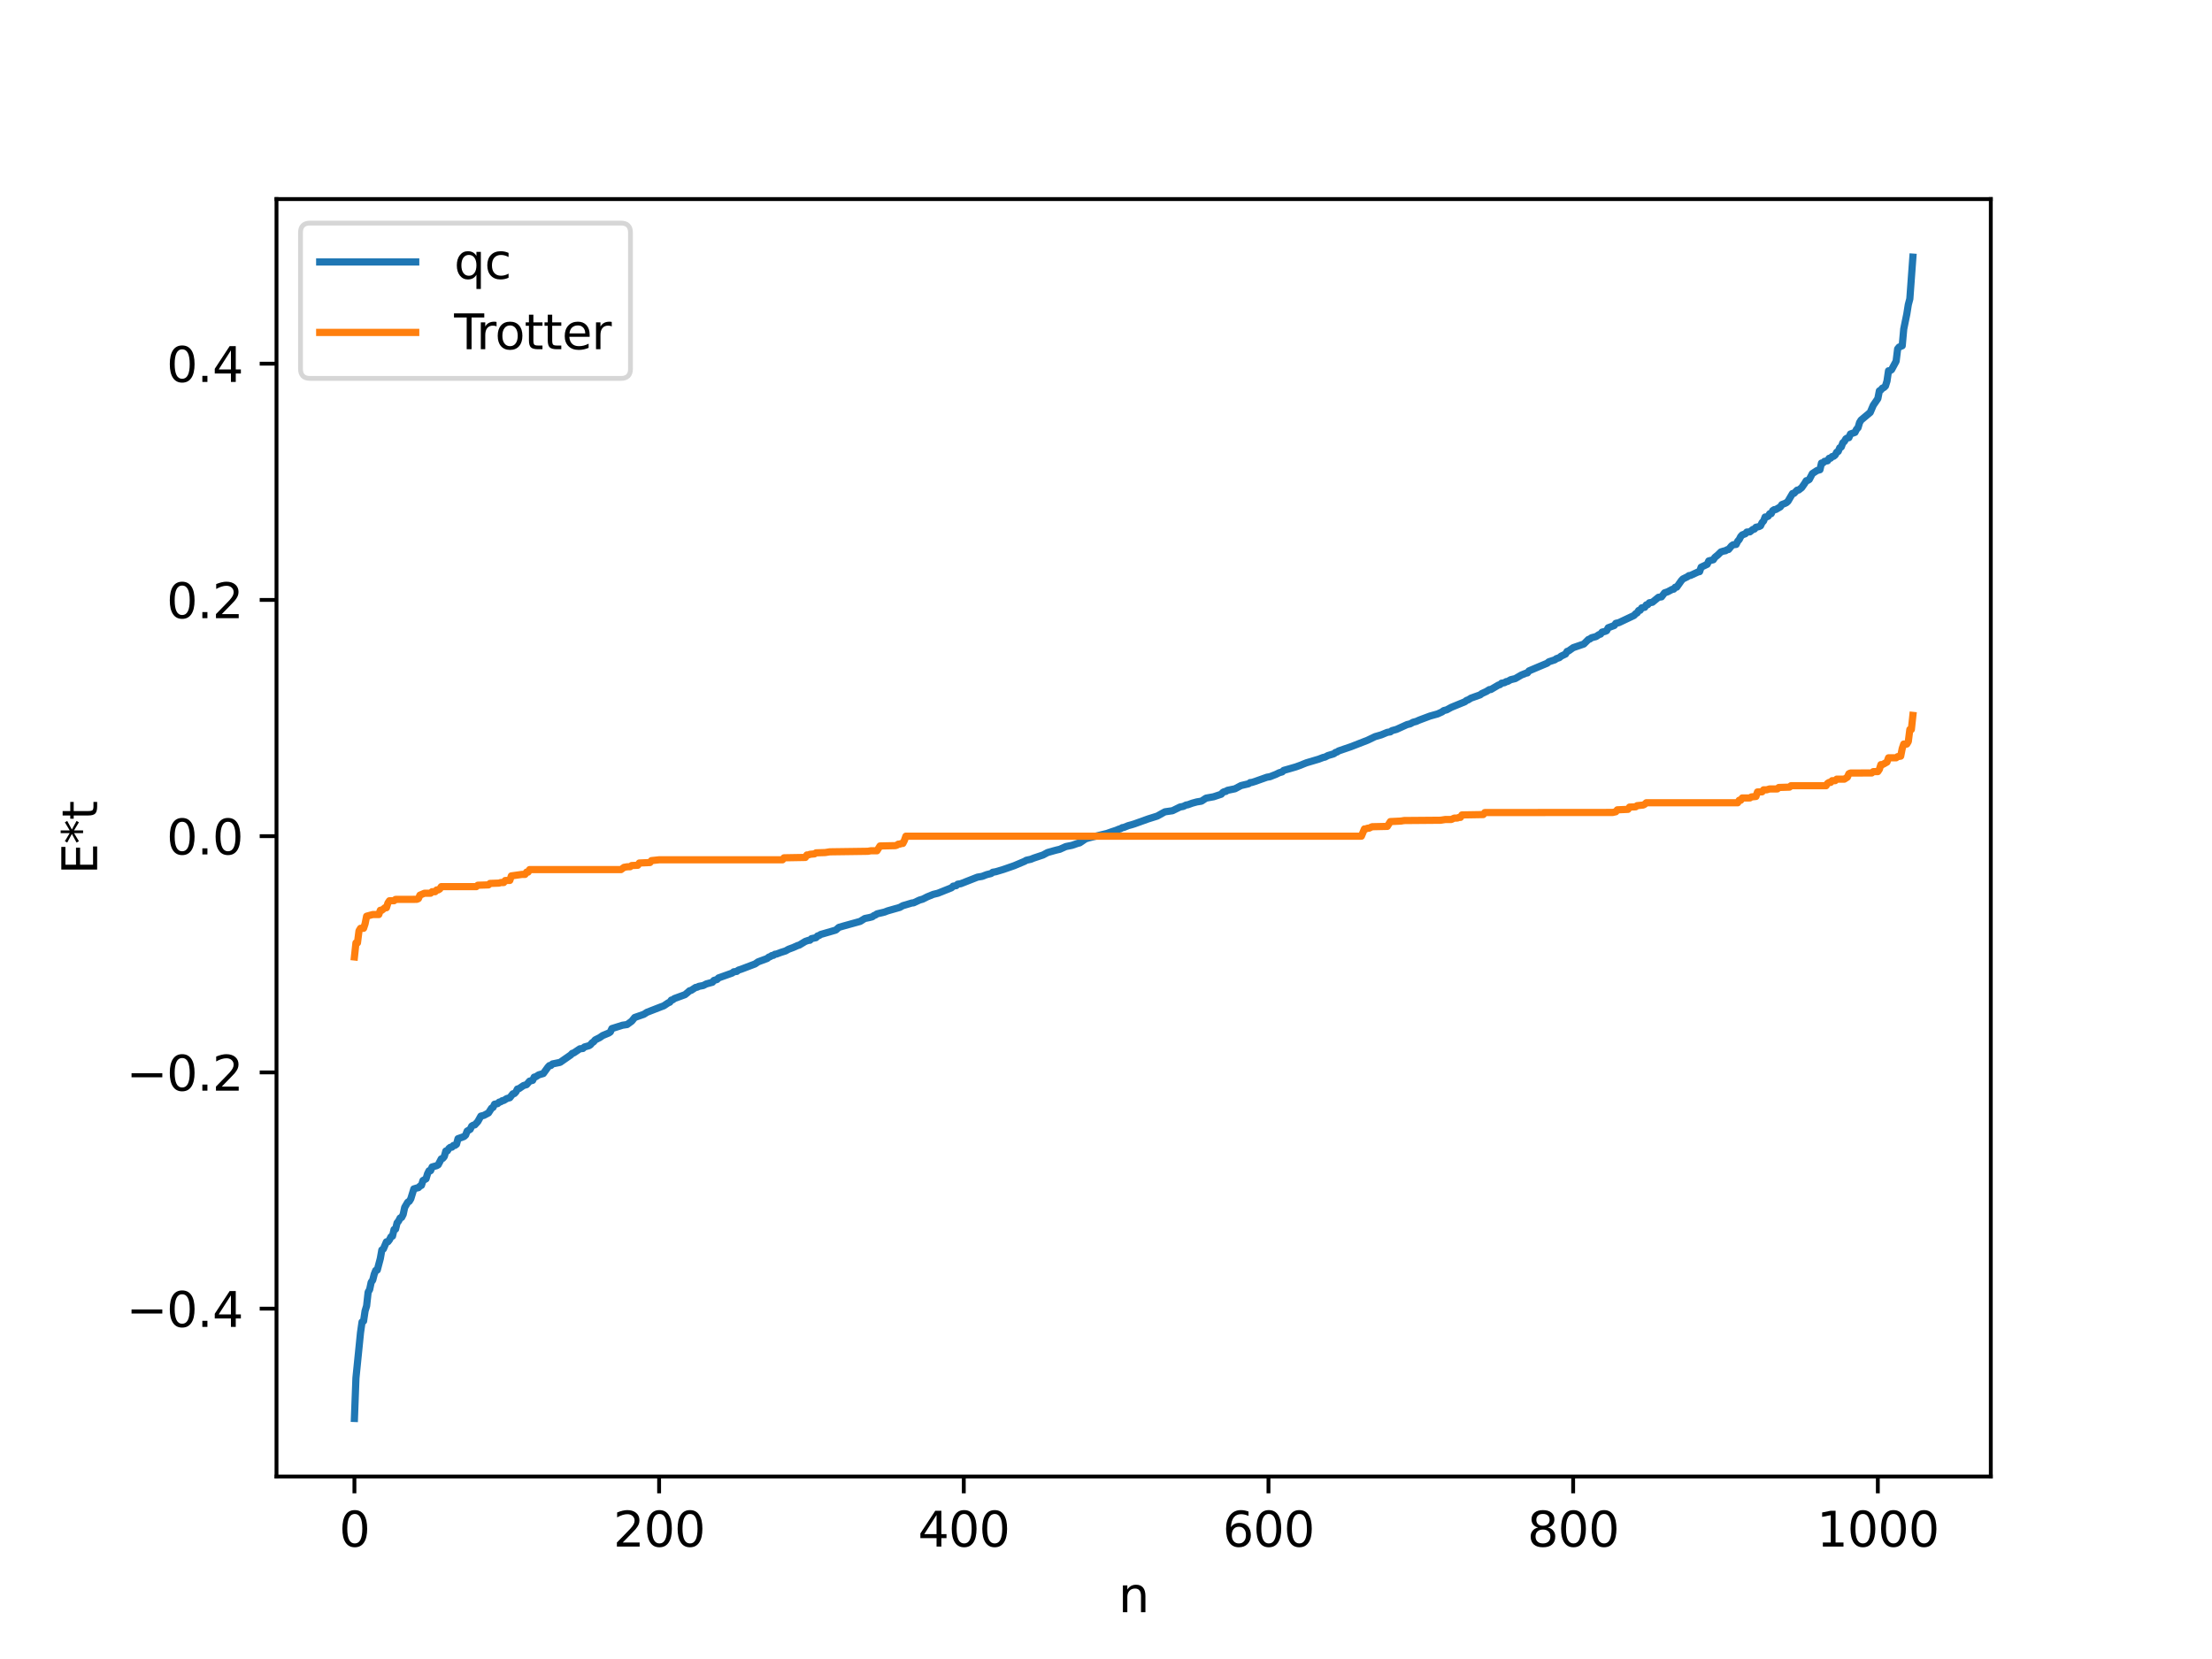<?xml version="1.0" encoding="utf-8" standalone="no"?>
<!DOCTYPE svg PUBLIC "-//W3C//DTD SVG 1.1//EN"
  "http://www.w3.org/Graphics/SVG/1.1/DTD/svg11.dtd">
<svg xmlns:xlink="http://www.w3.org/1999/xlink" width="460.8pt" height="345.6pt" viewBox="0 0 460.8 345.6" xmlns="http://www.w3.org/2000/svg" version="1.1">
 <defs>
  <style type="text/css">*{stroke-linejoin: round; stroke-linecap: butt}</style>
 </defs>
 <g id="figure_1">
  <g id="patch_1">
   <path d="M 0 345.6 
L 460.8 345.6 
L 460.8 0 
L 0 0 
z
" style="fill: #ffffff"/>
  </g>
  <g id="axes_1">
   <g id="patch_2">
    <path d="M 57.6 307.584 
L 414.72 307.584 
L 414.72 41.472 
L 57.6 41.472 
z
" style="fill: #ffffff"/>
   </g>
   <g id="matplotlib.axis_1">
    <g id="xtick_1">
     <g id="line2d_1">
      <defs>
       <path id="m5540f85c42" d="M 0 0 
L 0 3.5 
" style="stroke: #000000; stroke-width: 0.8"/>
      </defs>
      <g>
       <use xlink:href="#m5540f85c42" x="73.833" y="307.584" style="stroke: #000000; stroke-width: 0.8"/>
      </g>
     </g>
     <g id="text_1">
      <!-- 0 -->
      <g transform="translate(70.651 322.182) scale(0.1 -0.1)">
       <defs>
        <path id="DejaVuSans-30" d="M 2034 4250 
Q 1547 4250 1301 3770 
Q 1056 3291 1056 2328 
Q 1056 1369 1301 889 
Q 1547 409 2034 409 
Q 2525 409 2770 889 
Q 3016 1369 3016 2328 
Q 3016 3291 2770 3770 
Q 2525 4250 2034 4250 
z
M 2034 4750 
Q 2819 4750 3233 4129 
Q 3647 3509 3647 2328 
Q 3647 1150 3233 529 
Q 2819 -91 2034 -91 
Q 1250 -91 836 529 
Q 422 1150 422 2328 
Q 422 3509 836 4129 
Q 1250 4750 2034 4750 
z
" transform="scale(0.016)"/>
       </defs>
       <use xlink:href="#DejaVuSans-30"/>
      </g>
     </g>
    </g>
    <g id="xtick_2">
     <g id="line2d_2">
      <g>
       <use xlink:href="#m5540f85c42" x="137.304" y="307.584" style="stroke: #000000; stroke-width: 0.8"/>
      </g>
     </g>
     <g id="text_2">
      <!-- 200 -->
      <g transform="translate(127.76 322.182) scale(0.1 -0.1)">
       <defs>
        <path id="DejaVuSans-32" d="M 1228 531 
L 3431 531 
L 3431 0 
L 469 0 
L 469 531 
Q 828 903 1448 1529 
Q 2069 2156 2228 2338 
Q 2531 2678 2651 2914 
Q 2772 3150 2772 3378 
Q 2772 3750 2511 3984 
Q 2250 4219 1831 4219 
Q 1534 4219 1204 4116 
Q 875 4013 500 3803 
L 500 4441 
Q 881 4594 1212 4672 
Q 1544 4750 1819 4750 
Q 2544 4750 2975 4387 
Q 3406 4025 3406 3419 
Q 3406 3131 3298 2873 
Q 3191 2616 2906 2266 
Q 2828 2175 2409 1742 
Q 1991 1309 1228 531 
z
" transform="scale(0.016)"/>
       </defs>
       <use xlink:href="#DejaVuSans-32"/>
       <use xlink:href="#DejaVuSans-30" x="63.623"/>
       <use xlink:href="#DejaVuSans-30" x="127.246"/>
      </g>
     </g>
    </g>
    <g id="xtick_3">
     <g id="line2d_3">
      <g>
       <use xlink:href="#m5540f85c42" x="200.775" y="307.584" style="stroke: #000000; stroke-width: 0.8"/>
      </g>
     </g>
     <g id="text_3">
      <!-- 400 -->
      <g transform="translate(191.231 322.182) scale(0.1 -0.1)">
       <defs>
        <path id="DejaVuSans-34" d="M 2419 4116 
L 825 1625 
L 2419 1625 
L 2419 4116 
z
M 2253 4666 
L 3047 4666 
L 3047 1625 
L 3713 1625 
L 3713 1100 
L 3047 1100 
L 3047 0 
L 2419 0 
L 2419 1100 
L 313 1100 
L 313 1709 
L 2253 4666 
z
" transform="scale(0.016)"/>
       </defs>
       <use xlink:href="#DejaVuSans-34"/>
       <use xlink:href="#DejaVuSans-30" x="63.623"/>
       <use xlink:href="#DejaVuSans-30" x="127.246"/>
      </g>
     </g>
    </g>
    <g id="xtick_4">
     <g id="line2d_4">
      <g>
       <use xlink:href="#m5540f85c42" x="264.246" y="307.584" style="stroke: #000000; stroke-width: 0.8"/>
      </g>
     </g>
     <g id="text_4">
      <!-- 600 -->
      <g transform="translate(254.702 322.182) scale(0.1 -0.1)">
       <defs>
        <path id="DejaVuSans-36" d="M 2113 2584 
Q 1688 2584 1439 2293 
Q 1191 2003 1191 1497 
Q 1191 994 1439 701 
Q 1688 409 2113 409 
Q 2538 409 2786 701 
Q 3034 994 3034 1497 
Q 3034 2003 2786 2293 
Q 2538 2584 2113 2584 
z
M 3366 4563 
L 3366 3988 
Q 3128 4100 2886 4159 
Q 2644 4219 2406 4219 
Q 1781 4219 1451 3797 
Q 1122 3375 1075 2522 
Q 1259 2794 1537 2939 
Q 1816 3084 2150 3084 
Q 2853 3084 3261 2657 
Q 3669 2231 3669 1497 
Q 3669 778 3244 343 
Q 2819 -91 2113 -91 
Q 1303 -91 875 529 
Q 447 1150 447 2328 
Q 447 3434 972 4092 
Q 1497 4750 2381 4750 
Q 2619 4750 2861 4703 
Q 3103 4656 3366 4563 
z
" transform="scale(0.016)"/>
       </defs>
       <use xlink:href="#DejaVuSans-36"/>
       <use xlink:href="#DejaVuSans-30" x="63.623"/>
       <use xlink:href="#DejaVuSans-30" x="127.246"/>
      </g>
     </g>
    </g>
    <g id="xtick_5">
     <g id="line2d_5">
      <g>
       <use xlink:href="#m5540f85c42" x="327.717" y="307.584" style="stroke: #000000; stroke-width: 0.8"/>
      </g>
     </g>
     <g id="text_5">
      <!-- 800 -->
      <g transform="translate(318.173 322.182) scale(0.1 -0.1)">
       <defs>
        <path id="DejaVuSans-38" d="M 2034 2216 
Q 1584 2216 1326 1975 
Q 1069 1734 1069 1313 
Q 1069 891 1326 650 
Q 1584 409 2034 409 
Q 2484 409 2743 651 
Q 3003 894 3003 1313 
Q 3003 1734 2745 1975 
Q 2488 2216 2034 2216 
z
M 1403 2484 
Q 997 2584 770 2862 
Q 544 3141 544 3541 
Q 544 4100 942 4425 
Q 1341 4750 2034 4750 
Q 2731 4750 3128 4425 
Q 3525 4100 3525 3541 
Q 3525 3141 3298 2862 
Q 3072 2584 2669 2484 
Q 3125 2378 3379 2068 
Q 3634 1759 3634 1313 
Q 3634 634 3220 271 
Q 2806 -91 2034 -91 
Q 1263 -91 848 271 
Q 434 634 434 1313 
Q 434 1759 690 2068 
Q 947 2378 1403 2484 
z
M 1172 3481 
Q 1172 3119 1398 2916 
Q 1625 2713 2034 2713 
Q 2441 2713 2670 2916 
Q 2900 3119 2900 3481 
Q 2900 3844 2670 4047 
Q 2441 4250 2034 4250 
Q 1625 4250 1398 4047 
Q 1172 3844 1172 3481 
z
" transform="scale(0.016)"/>
       </defs>
       <use xlink:href="#DejaVuSans-38"/>
       <use xlink:href="#DejaVuSans-30" x="63.623"/>
       <use xlink:href="#DejaVuSans-30" x="127.246"/>
      </g>
     </g>
    </g>
    <g id="xtick_6">
     <g id="line2d_6">
      <g>
       <use xlink:href="#m5540f85c42" x="391.188" y="307.584" style="stroke: #000000; stroke-width: 0.8"/>
      </g>
     </g>
     <g id="text_6">
      <!-- 1000 -->
      <g transform="translate(378.463 322.182) scale(0.1 -0.1)">
       <defs>
        <path id="DejaVuSans-31" d="M 794 531 
L 1825 531 
L 1825 4091 
L 703 3866 
L 703 4441 
L 1819 4666 
L 2450 4666 
L 2450 531 
L 3481 531 
L 3481 0 
L 794 0 
L 794 531 
z
" transform="scale(0.016)"/>
       </defs>
       <use xlink:href="#DejaVuSans-31"/>
       <use xlink:href="#DejaVuSans-30" x="63.623"/>
       <use xlink:href="#DejaVuSans-30" x="127.246"/>
       <use xlink:href="#DejaVuSans-30" x="190.869"/>
      </g>
     </g>
    </g>
    <g id="text_7">
     <!-- n -->
     <g transform="translate(232.991 335.861) scale(0.1 -0.1)">
      <defs>
       <path id="DejaVuSans-6e" d="M 3513 2113 
L 3513 0 
L 2938 0 
L 2938 2094 
Q 2938 2591 2744 2837 
Q 2550 3084 2163 3084 
Q 1697 3084 1428 2787 
Q 1159 2491 1159 1978 
L 1159 0 
L 581 0 
L 581 3500 
L 1159 3500 
L 1159 2956 
Q 1366 3272 1645 3428 
Q 1925 3584 2291 3584 
Q 2894 3584 3203 3211 
Q 3513 2838 3513 2113 
z
" transform="scale(0.016)"/>
      </defs>
      <use xlink:href="#DejaVuSans-6e"/>
     </g>
    </g>
   </g>
   <g id="matplotlib.axis_2">
    <g id="ytick_1">
     <g id="line2d_7">
      <defs>
       <path id="me8802c42e8" d="M 0 0 
L -3.5 0 
" style="stroke: #000000; stroke-width: 0.8"/>
      </defs>
      <g>
       <use xlink:href="#me8802c42e8" x="57.6" y="272.617" style="stroke: #000000; stroke-width: 0.8"/>
      </g>
     </g>
     <g id="text_8">
      <!-- −0.4 -->
      <g transform="translate(26.317 276.417) scale(0.1 -0.1)">
       <defs>
        <path id="DejaVuSans-2212" d="M 678 2272 
L 4684 2272 
L 4684 1741 
L 678 1741 
L 678 2272 
z
" transform="scale(0.016)"/>
        <path id="DejaVuSans-2e" d="M 684 794 
L 1344 794 
L 1344 0 
L 684 0 
L 684 794 
z
" transform="scale(0.016)"/>
       </defs>
       <use xlink:href="#DejaVuSans-2212"/>
       <use xlink:href="#DejaVuSans-30" x="83.789"/>
       <use xlink:href="#DejaVuSans-2e" x="147.412"/>
       <use xlink:href="#DejaVuSans-34" x="179.199"/>
      </g>
     </g>
    </g>
    <g id="ytick_2">
     <g id="line2d_8">
      <g>
       <use xlink:href="#me8802c42e8" x="57.6" y="223.405" style="stroke: #000000; stroke-width: 0.8"/>
      </g>
     </g>
     <g id="text_9">
      <!-- −0.2 -->
      <g transform="translate(26.317 227.204) scale(0.1 -0.1)">
       <use xlink:href="#DejaVuSans-2212"/>
       <use xlink:href="#DejaVuSans-30" x="83.789"/>
       <use xlink:href="#DejaVuSans-2e" x="147.412"/>
       <use xlink:href="#DejaVuSans-32" x="179.199"/>
      </g>
     </g>
    </g>
    <g id="ytick_3">
     <g id="line2d_9">
      <g>
       <use xlink:href="#me8802c42e8" x="57.6" y="174.192" style="stroke: #000000; stroke-width: 0.8"/>
      </g>
     </g>
     <g id="text_10">
      <!-- 0.0 -->
      <g transform="translate(34.697 177.991) scale(0.1 -0.1)">
       <use xlink:href="#DejaVuSans-30"/>
       <use xlink:href="#DejaVuSans-2e" x="63.623"/>
       <use xlink:href="#DejaVuSans-30" x="95.41"/>
      </g>
     </g>
    </g>
    <g id="ytick_4">
     <g id="line2d_10">
      <g>
       <use xlink:href="#me8802c42e8" x="57.6" y="124.979" style="stroke: #000000; stroke-width: 0.8"/>
      </g>
     </g>
     <g id="text_11">
      <!-- 0.2 -->
      <g transform="translate(34.697 128.778) scale(0.1 -0.1)">
       <use xlink:href="#DejaVuSans-30"/>
       <use xlink:href="#DejaVuSans-2e" x="63.623"/>
       <use xlink:href="#DejaVuSans-32" x="95.41"/>
      </g>
     </g>
    </g>
    <g id="ytick_5">
     <g id="line2d_11">
      <g>
       <use xlink:href="#me8802c42e8" x="57.6" y="75.766" style="stroke: #000000; stroke-width: 0.8"/>
      </g>
     </g>
     <g id="text_12">
      <!-- 0.4 -->
      <g transform="translate(34.697 79.566) scale(0.1 -0.1)">
       <use xlink:href="#DejaVuSans-30"/>
       <use xlink:href="#DejaVuSans-2e" x="63.623"/>
       <use xlink:href="#DejaVuSans-34" x="95.41"/>
      </g>
     </g>
    </g>
    <g id="text_13">
     <!-- E*t -->
     <g transform="translate(20.238 182.148) rotate(-90) scale(0.1 -0.1)">
      <defs>
       <path id="DejaVuSans-45" d="M 628 4666 
L 3578 4666 
L 3578 4134 
L 1259 4134 
L 1259 2753 
L 3481 2753 
L 3481 2222 
L 1259 2222 
L 1259 531 
L 3634 531 
L 3634 0 
L 628 0 
L 628 4666 
z
" transform="scale(0.016)"/>
       <path id="DejaVuSans-2a" d="M 3009 3897 
L 1888 3291 
L 3009 2681 
L 2828 2375 
L 1778 3009 
L 1778 1831 
L 1422 1831 
L 1422 3009 
L 372 2375 
L 191 2681 
L 1313 3291 
L 191 3897 
L 372 4206 
L 1422 3572 
L 1422 4750 
L 1778 4750 
L 1778 3572 
L 2828 4206 
L 3009 3897 
z
" transform="scale(0.016)"/>
       <path id="DejaVuSans-74" d="M 1172 4494 
L 1172 3500 
L 2356 3500 
L 2356 3053 
L 1172 3053 
L 1172 1153 
Q 1172 725 1289 603 
Q 1406 481 1766 481 
L 2356 481 
L 2356 0 
L 1766 0 
Q 1100 0 847 248 
Q 594 497 594 1153 
L 594 3053 
L 172 3053 
L 172 3500 
L 594 3500 
L 594 4494 
L 1172 4494 
z
" transform="scale(0.016)"/>
      </defs>
      <use xlink:href="#DejaVuSans-45"/>
      <use xlink:href="#DejaVuSans-2a" x="63.184"/>
      <use xlink:href="#DejaVuSans-74" x="113.184"/>
     </g>
    </g>
   </g>
   <g id="line2d_12">
    <path d="M 73.833 295.488 
L 74.15 287.047 
L 75.102 277.61 
L 75.42 275.388 
L 75.737 275.218 
L 76.054 273.085 
L 76.372 272.047 
L 76.689 269.169 
L 77.006 268.63 
L 77.324 267.113 
L 77.641 266.689 
L 77.958 265.441 
L 78.276 264.644 
L 78.593 264.572 
L 79.228 262.171 
L 79.545 260.387 
L 79.862 260.189 
L 80.497 258.701 
L 80.815 258.672 
L 81.132 258.264 
L 81.449 257.641 
L 81.767 257.514 
L 82.084 256.131 
L 82.401 256.058 
L 82.719 254.748 
L 83.036 254.362 
L 83.353 253.731 
L 83.671 253.61 
L 83.988 252.987 
L 84.305 251.518 
L 84.94 250.443 
L 85.258 250.258 
L 85.575 249.739 
L 86.21 247.669 
L 86.844 247.478 
L 87.162 247.41 
L 87.479 247.09 
L 87.796 246.93 
L 88.114 245.924 
L 88.748 245.569 
L 89.066 244.514 
L 89.383 243.888 
L 89.7 243.871 
L 90.018 243.098 
L 90.97 242.829 
L 91.287 242.638 
L 91.922 241.42 
L 92.239 241.301 
L 92.557 240.917 
L 92.874 239.776 
L 93.191 239.748 
L 93.509 239.246 
L 93.826 238.997 
L 94.143 238.976 
L 94.461 238.621 
L 94.778 238.608 
L 95.096 238.37 
L 95.413 237.206 
L 96.365 236.873 
L 96.682 236.749 
L 97 236.455 
L 97.317 235.628 
L 97.952 235.255 
L 98.269 234.594 
L 98.586 234.394 
L 98.904 234.336 
L 99.539 233.643 
L 100.173 232.505 
L 100.808 232.35 
L 101.76 231.846 
L 102.395 230.856 
L 102.712 230.686 
L 103.029 230.028 
L 103.664 229.903 
L 103.981 229.596 
L 104.299 229.534 
L 104.616 229.3 
L 104.934 229.252 
L 105.568 228.853 
L 106.203 228.673 
L 106.838 227.864 
L 107.155 227.806 
L 107.472 227.47 
L 107.79 226.859 
L 108.107 226.79 
L 109.059 226.138 
L 109.694 225.95 
L 110.329 225.215 
L 110.963 225.057 
L 111.281 224.383 
L 111.598 224.315 
L 112.233 223.91 
L 113.185 223.636 
L 114.137 222.321 
L 114.454 221.98 
L 114.772 221.957 
L 115.089 221.641 
L 116.676 221.311 
L 118.897 219.767 
L 119.215 219.432 
L 119.532 219.337 
L 120.801 218.484 
L 121.436 218.415 
L 121.753 218.104 
L 122.705 217.836 
L 123.023 217.626 
L 123.34 217.228 
L 123.658 217.038 
L 123.975 216.634 
L 124.927 216.154 
L 125.562 215.718 
L 126.831 215.191 
L 127.148 214.968 
L 127.466 214.271 
L 129.687 213.572 
L 130.639 213.429 
L 131.591 212.734 
L 132.226 211.958 
L 134.13 211.295 
L 134.765 210.884 
L 136.034 210.39 
L 137.621 209.771 
L 138.256 209.539 
L 139.208 208.909 
L 139.525 208.785 
L 139.843 208.337 
L 140.16 208.271 
L 140.477 208.019 
L 142.699 207.206 
L 143.334 206.682 
L 143.651 206.393 
L 143.968 206.32 
L 144.92 205.698 
L 145.238 205.66 
L 145.555 205.482 
L 146.507 205.296 
L 147.142 204.969 
L 148.411 204.623 
L 148.729 204.236 
L 149.363 204.052 
L 149.681 203.721 
L 152.537 202.701 
L 152.854 202.444 
L 153.489 202.362 
L 153.806 202.097 
L 154.441 201.892 
L 157.297 200.805 
L 157.932 200.367 
L 159.836 199.664 
L 160.153 199.378 
L 160.471 199.279 
L 160.788 199.052 
L 161.105 199.019 
L 161.423 198.79 
L 161.74 198.749 
L 162.692 198.396 
L 163.644 198.097 
L 164.279 197.741 
L 165.231 197.388 
L 166.183 196.964 
L 166.5 196.879 
L 167.77 196.109 
L 168.405 195.891 
L 168.722 195.869 
L 169.039 195.539 
L 169.991 195.332 
L 170.309 194.976 
L 170.626 194.902 
L 170.943 194.673 
L 174.117 193.749 
L 174.752 193.187 
L 175.704 192.911 
L 179.195 191.941 
L 180.147 191.342 
L 181.099 191.147 
L 181.734 190.981 
L 182.051 190.725 
L 182.368 190.614 
L 182.686 190.377 
L 184.272 189.999 
L 184.907 189.752 
L 187.446 189.026 
L 188.081 188.669 
L 189.985 188.102 
L 190.302 188.082 
L 191.572 187.492 
L 192.206 187.311 
L 193.158 186.83 
L 194.428 186.31 
L 195.38 186.077 
L 198.236 184.934 
L 198.553 184.604 
L 199.188 184.497 
L 199.505 184.193 
L 200.14 184.094 
L 203.631 182.722 
L 204.583 182.567 
L 205.535 182.204 
L 206.487 181.964 
L 206.805 181.708 
L 207.439 181.598 
L 209.026 181.122 
L 211.248 180.351 
L 213.469 179.417 
L 213.786 179.213 
L 214.739 179.002 
L 215.373 178.744 
L 217.277 178.109 
L 218.229 177.599 
L 219.499 177.239 
L 220.134 177.069 
L 220.768 176.923 
L 222.038 176.353 
L 223.307 176.099 
L 224.577 175.661 
L 224.894 175.601 
L 226.163 174.741 
L 226.798 174.558 
L 228.067 174.239 
L 230.606 173.617 
L 231.558 173.282 
L 232.51 172.965 
L 233.145 172.703 
L 233.462 172.628 
L 233.78 172.416 
L 234.097 172.374 
L 235.049 171.994 
L 235.684 171.823 
L 236.319 171.627 
L 239.175 170.601 
L 241.079 170.003 
L 242.666 169.117 
L 244.253 168.888 
L 245.839 168.11 
L 246.474 167.997 
L 247.109 167.689 
L 247.426 167.657 
L 248.378 167.311 
L 249.33 167.051 
L 250.282 166.897 
L 250.917 166.484 
L 251.234 166.268 
L 252.821 165.98 
L 254.408 165.451 
L 254.725 165.082 
L 255.043 164.911 
L 255.36 164.872 
L 255.677 164.649 
L 257.264 164.32 
L 258.534 163.647 
L 260.12 163.271 
L 260.438 163.021 
L 260.755 163.005 
L 261.39 162.807 
L 263.929 161.907 
L 264.563 161.8 
L 265.833 161.297 
L 266.467 160.983 
L 267.102 160.797 
L 267.42 160.485 
L 268.689 160.126 
L 269.958 159.755 
L 270.91 159.411 
L 271.545 159.149 
L 272.18 158.899 
L 274.719 158.145 
L 275.671 157.777 
L 275.988 157.731 
L 276.623 157.4 
L 277.892 157.014 
L 278.21 156.742 
L 278.527 156.669 
L 278.844 156.44 
L 280.114 156.002 
L 281.383 155.57 
L 284.874 154.212 
L 286.461 153.453 
L 287.73 153.086 
L 289 152.56 
L 289.634 152.462 
L 289.952 152.21 
L 290.904 151.951 
L 293.125 150.941 
L 293.76 150.791 
L 294.395 150.45 
L 295.029 150.285 
L 295.664 150.002 
L 297.886 149.168 
L 299.472 148.726 
L 300.424 148.293 
L 300.742 148.035 
L 301.377 147.873 
L 302.329 147.351 
L 305.185 146.178 
L 305.502 145.91 
L 305.82 145.808 
L 306.454 145.423 
L 308.358 144.747 
L 308.676 144.489 
L 309.628 144.052 
L 310.262 143.658 
L 310.58 143.636 
L 312.167 142.701 
L 312.484 142.616 
L 312.801 142.319 
L 313.436 142.216 
L 313.753 141.998 
L 314.071 141.954 
L 314.705 141.596 
L 315.658 141.361 
L 316.927 140.622 
L 317.879 140.237 
L 318.196 140.175 
L 318.514 139.76 
L 320.418 138.95 
L 322.322 138.153 
L 322.639 137.866 
L 323.909 137.452 
L 324.226 137.21 
L 324.861 136.994 
L 325.178 136.707 
L 326.13 136.248 
L 326.448 135.702 
L 326.765 135.602 
L 327.717 134.924 
L 329.939 134.16 
L 330.891 133.216 
L 331.208 133.121 
L 331.525 132.862 
L 332.477 132.611 
L 333.112 132.194 
L 333.429 132.097 
L 333.747 131.677 
L 334.381 131.526 
L 334.699 131.38 
L 335.016 130.776 
L 336.286 130.299 
L 336.603 129.851 
L 337.238 129.71 
L 340.411 128.208 
L 340.729 127.844 
L 341.046 127.682 
L 341.363 127.176 
L 341.681 127.125 
L 341.998 126.63 
L 342.633 126.51 
L 342.95 126.011 
L 343.267 125.958 
L 343.585 125.568 
L 344.22 125.465 
L 345.489 124.427 
L 346.124 124.336 
L 346.758 123.499 
L 347.393 123.283 
L 348.028 122.954 
L 348.345 122.775 
L 348.662 122.733 
L 348.98 122.328 
L 349.297 122.31 
L 350.249 120.966 
L 350.567 120.615 
L 351.519 120.146 
L 351.836 119.914 
L 352.153 119.879 
L 353.74 119.145 
L 354.058 119.083 
L 354.375 118.156 
L 355.644 117.553 
L 355.962 116.85 
L 356.914 116.603 
L 357.231 116.118 
L 357.866 115.596 
L 358.5 114.973 
L 359.135 114.777 
L 359.453 114.733 
L 359.77 114.518 
L 360.087 114.467 
L 360.722 113.704 
L 361.039 113.488 
L 361.674 113.412 
L 361.991 112.757 
L 362.309 112.396 
L 362.626 111.776 
L 362.943 111.428 
L 363.578 111.196 
L 363.896 110.837 
L 364.53 110.797 
L 365.165 110.285 
L 365.482 110.22 
L 365.8 109.834 
L 366.434 109.697 
L 366.752 109.534 
L 367.069 108.865 
L 367.386 108.538 
L 367.704 107.703 
L 368.021 107.679 
L 368.339 107.544 
L 368.656 107.02 
L 368.973 107.009 
L 369.291 106.372 
L 369.608 106.166 
L 369.925 106.14 
L 370.877 105.587 
L 371.195 105.114 
L 371.829 104.87 
L 372.147 104.713 
L 372.464 104.431 
L 373.416 102.812 
L 373.734 102.767 
L 374.368 102.112 
L 374.686 102.082 
L 375.32 101.593 
L 375.955 100.682 
L 376.272 100.143 
L 376.59 100.082 
L 376.907 99.876 
L 377.542 98.661 
L 378.494 98.033 
L 379.129 97.853 
L 379.446 96.464 
L 379.763 96.428 
L 380.081 96.106 
L 380.715 95.989 
L 381.033 95.476 
L 381.35 95.446 
L 381.667 95.108 
L 381.985 95.049 
L 382.302 94.791 
L 382.62 94.193 
L 382.937 94.039 
L 383.254 93.278 
L 383.572 93.113 
L 383.889 92.249 
L 384.206 91.983 
L 384.524 91.427 
L 384.841 91.23 
L 385.158 91.18 
L 385.476 90.41 
L 386.428 90.076 
L 386.745 89.437 
L 387.062 89.103 
L 387.38 88.022 
L 387.697 87.507 
L 389.601 85.916 
L 390.236 84.431 
L 391.188 83.041 
L 391.505 81.425 
L 391.823 81.234 
L 392.14 80.857 
L 392.458 80.73 
L 392.775 80.411 
L 393.092 79.401 
L 393.41 77.244 
L 393.727 77.226 
L 394.044 77.017 
L 394.996 75.25 
L 395.314 72.677 
L 395.631 72.293 
L 396.266 72.033 
L 396.583 68.536 
L 397.218 65.445 
L 397.535 63.455 
L 397.853 62.26 
L 398.487 53.568 
L 398.487 53.568 
" clip-path="url(#pe965748e00)" style="fill: none; stroke: #1f77b4; stroke-width: 1.5; stroke-linecap: square"/>
   </g>
   <g id="line2d_13">
    <path d="M 73.833 199.351 
L 74.15 196.416 
L 74.467 196.416 
L 74.785 193.906 
L 75.102 193.385 
L 75.737 193.385 
L 76.054 192.446 
L 76.372 190.861 
L 77.641 190.518 
L 78.91 190.518 
L 79.228 189.624 
L 79.545 189.624 
L 80.18 189.1 
L 80.497 189.1 
L 80.815 188.111 
L 81.132 187.646 
L 82.084 187.638 
L 82.401 187.362 
L 86.844 187.347 
L 87.162 187.196 
L 87.479 186.479 
L 88.431 186.073 
L 89.7 186.073 
L 90.018 185.756 
L 90.653 185.756 
L 90.97 185.388 
L 91.287 185.388 
L 91.605 185.196 
L 91.922 184.703 
L 99.221 184.703 
L 99.539 184.409 
L 101.76 184.339 
L 102.077 184.034 
L 103.981 183.966 
L 104.299 183.847 
L 104.934 183.847 
L 105.251 183.429 
L 106.203 183.408 
L 106.52 182.465 
L 108.742 182.155 
L 109.377 182.155 
L 109.694 181.678 
L 110.011 181.678 
L 110.329 181.152 
L 129.37 181.152 
L 130.005 180.68 
L 130.639 180.571 
L 131.274 180.553 
L 131.591 180.308 
L 132.861 180.252 
L 133.178 179.781 
L 135.4 179.683 
L 135.717 179.281 
L 137.304 179.113 
L 163.01 179.113 
L 163.327 178.696 
L 167.77 178.62 
L 168.087 178.104 
L 168.405 178.104 
L 168.722 177.966 
L 169.674 177.877 
L 169.991 177.664 
L 171.896 177.6 
L 172.848 177.451 
L 180.781 177.341 
L 181.416 177.233 
L 182.686 177.233 
L 183.32 176.23 
L 186.494 176.163 
L 186.811 176.075 
L 187.129 175.855 
L 187.446 175.855 
L 187.763 175.705 
L 188.081 175.705 
L 188.398 175.081 
L 188.715 174.192 
L 283.605 174.192 
L 284.239 172.679 
L 284.557 172.679 
L 284.874 172.529 
L 285.191 172.529 
L 285.826 172.221 
L 289 172.153 
L 289.634 171.15 
L 291.856 171.043 
L 292.491 170.933 
L 300.107 170.87 
L 301.059 170.719 
L 302.329 170.719 
L 302.963 170.418 
L 303.598 170.418 
L 303.915 170.28 
L 304.233 170.28 
L 304.55 169.764 
L 308.993 169.688 
L 309.31 169.271 
L 335.968 169.248 
L 336.603 169.103 
L 336.92 168.701 
L 339.142 168.602 
L 339.459 168.131 
L 340.729 168.075 
L 341.046 167.831 
L 342.315 167.704 
L 342.633 167.531 
L 342.95 167.232 
L 361.991 167.232 
L 362.309 166.706 
L 362.626 166.706 
L 362.943 166.229 
L 364.53 166.229 
L 364.848 166.012 
L 365.8 165.919 
L 366.117 164.976 
L 367.069 164.955 
L 367.386 164.537 
L 368.021 164.537 
L 368.656 164.349 
L 370.243 164.349 
L 370.56 164.045 
L 372.781 163.975 
L 373.099 163.681 
L 380.398 163.681 
L 380.715 163.188 
L 381.033 162.996 
L 381.35 162.996 
L 381.667 162.628 
L 382.302 162.628 
L 382.62 162.311 
L 384.206 162.311 
L 384.841 161.904 
L 385.158 161.188 
L 385.476 161.037 
L 389.919 161.021 
L 390.236 160.746 
L 391.188 160.738 
L 391.505 160.272 
L 391.823 159.284 
L 392.14 159.284 
L 393.092 158.76 
L 393.41 157.866 
L 394.996 157.866 
L 395.314 157.62 
L 395.948 157.523 
L 396.266 155.938 
L 396.583 154.999 
L 397.218 154.999 
L 397.535 154.478 
L 397.853 151.968 
L 398.17 151.968 
L 398.487 149.032 
L 398.487 149.032 
" clip-path="url(#pe965748e00)" style="fill: none; stroke: #ff7f0e; stroke-width: 1.5; stroke-linecap: square"/>
   </g>
   <g id="patch_3">
    <path d="M 57.6 307.584 
L 57.6 41.472 
" style="fill: none; stroke: #000000; stroke-width: 0.8; stroke-linejoin: miter; stroke-linecap: square"/>
   </g>
   <g id="patch_4">
    <path d="M 414.72 307.584 
L 414.72 41.472 
" style="fill: none; stroke: #000000; stroke-width: 0.8; stroke-linejoin: miter; stroke-linecap: square"/>
   </g>
   <g id="patch_5">
    <path d="M 57.6 307.584 
L 414.72 307.584 
" style="fill: none; stroke: #000000; stroke-width: 0.8; stroke-linejoin: miter; stroke-linecap: square"/>
   </g>
   <g id="patch_6">
    <path d="M 57.6 41.472 
L 414.72 41.472 
" style="fill: none; stroke: #000000; stroke-width: 0.8; stroke-linejoin: miter; stroke-linecap: square"/>
   </g>
   <g id="legend_1">
    <g id="patch_7">
     <path d="M 64.6 78.828 
L 129.342 78.828 
Q 131.342 78.828 131.342 76.828 
L 131.342 48.472 
Q 131.342 46.472 129.342 46.472 
L 64.6 46.472 
Q 62.6 46.472 62.6 48.472 
L 62.6 76.828 
Q 62.6 78.828 64.6 78.828 
z
" style="fill: #ffffff; opacity: 0.8; stroke: #cccccc; stroke-linejoin: miter"/>
    </g>
    <g id="line2d_14">
     <path d="M 66.6 54.57 
L 76.6 54.57 
L 86.6 54.57 
" style="fill: none; stroke: #1f77b4; stroke-width: 1.5; stroke-linecap: square"/>
    </g>
    <g id="text_14">
     <!-- qc -->
     <g transform="translate(94.6 58.07) scale(0.1 -0.1)">
      <defs>
       <path id="DejaVuSans-71" d="M 947 1747 
Q 947 1113 1208 752 
Q 1469 391 1925 391 
Q 2381 391 2643 752 
Q 2906 1113 2906 1747 
Q 2906 2381 2643 2742 
Q 2381 3103 1925 3103 
Q 1469 3103 1208 2742 
Q 947 2381 947 1747 
z
M 2906 525 
Q 2725 213 2448 61 
Q 2172 -91 1784 -91 
Q 1150 -91 751 415 
Q 353 922 353 1747 
Q 353 2572 751 3078 
Q 1150 3584 1784 3584 
Q 2172 3584 2448 3432 
Q 2725 3281 2906 2969 
L 2906 3500 
L 3481 3500 
L 3481 -1331 
L 2906 -1331 
L 2906 525 
z
" transform="scale(0.016)"/>
       <path id="DejaVuSans-63" d="M 3122 3366 
L 3122 2828 
Q 2878 2963 2633 3030 
Q 2388 3097 2138 3097 
Q 1578 3097 1268 2742 
Q 959 2388 959 1747 
Q 959 1106 1268 751 
Q 1578 397 2138 397 
Q 2388 397 2633 464 
Q 2878 531 3122 666 
L 3122 134 
Q 2881 22 2623 -34 
Q 2366 -91 2075 -91 
Q 1284 -91 818 406 
Q 353 903 353 1747 
Q 353 2603 823 3093 
Q 1294 3584 2113 3584 
Q 2378 3584 2631 3529 
Q 2884 3475 3122 3366 
z
" transform="scale(0.016)"/>
      </defs>
      <use xlink:href="#DejaVuSans-71"/>
      <use xlink:href="#DejaVuSans-63" x="63.477"/>
     </g>
    </g>
    <g id="line2d_15">
     <path d="M 66.6 69.249 
L 76.6 69.249 
L 86.6 69.249 
" style="fill: none; stroke: #ff7f0e; stroke-width: 1.5; stroke-linecap: square"/>
    </g>
    <g id="text_15">
     <!-- Trotter -->
     <g transform="translate(94.6 72.749) scale(0.1 -0.1)">
      <defs>
       <path id="DejaVuSans-54" d="M -19 4666 
L 3928 4666 
L 3928 4134 
L 2272 4134 
L 2272 0 
L 1638 0 
L 1638 4134 
L -19 4134 
L -19 4666 
z
" transform="scale(0.016)"/>
       <path id="DejaVuSans-72" d="M 2631 2963 
Q 2534 3019 2420 3045 
Q 2306 3072 2169 3072 
Q 1681 3072 1420 2755 
Q 1159 2438 1159 1844 
L 1159 0 
L 581 0 
L 581 3500 
L 1159 3500 
L 1159 2956 
Q 1341 3275 1631 3429 
Q 1922 3584 2338 3584 
Q 2397 3584 2469 3576 
Q 2541 3569 2628 3553 
L 2631 2963 
z
" transform="scale(0.016)"/>
       <path id="DejaVuSans-6f" d="M 1959 3097 
Q 1497 3097 1228 2736 
Q 959 2375 959 1747 
Q 959 1119 1226 758 
Q 1494 397 1959 397 
Q 2419 397 2687 759 
Q 2956 1122 2956 1747 
Q 2956 2369 2687 2733 
Q 2419 3097 1959 3097 
z
M 1959 3584 
Q 2709 3584 3137 3096 
Q 3566 2609 3566 1747 
Q 3566 888 3137 398 
Q 2709 -91 1959 -91 
Q 1206 -91 779 398 
Q 353 888 353 1747 
Q 353 2609 779 3096 
Q 1206 3584 1959 3584 
z
" transform="scale(0.016)"/>
       <path id="DejaVuSans-65" d="M 3597 1894 
L 3597 1613 
L 953 1613 
Q 991 1019 1311 708 
Q 1631 397 2203 397 
Q 2534 397 2845 478 
Q 3156 559 3463 722 
L 3463 178 
Q 3153 47 2828 -22 
Q 2503 -91 2169 -91 
Q 1331 -91 842 396 
Q 353 884 353 1716 
Q 353 2575 817 3079 
Q 1281 3584 2069 3584 
Q 2775 3584 3186 3129 
Q 3597 2675 3597 1894 
z
M 3022 2063 
Q 3016 2534 2758 2815 
Q 2500 3097 2075 3097 
Q 1594 3097 1305 2825 
Q 1016 2553 972 2059 
L 3022 2063 
z
" transform="scale(0.016)"/>
      </defs>
      <use xlink:href="#DejaVuSans-54"/>
      <use xlink:href="#DejaVuSans-72" x="46.334"/>
      <use xlink:href="#DejaVuSans-6f" x="85.197"/>
      <use xlink:href="#DejaVuSans-74" x="146.379"/>
      <use xlink:href="#DejaVuSans-74" x="185.588"/>
      <use xlink:href="#DejaVuSans-65" x="224.797"/>
      <use xlink:href="#DejaVuSans-72" x="286.32"/>
     </g>
    </g>
   </g>
  </g>
 </g>
 <defs>
  <clipPath id="pe965748e00">
   <rect x="57.6" y="41.472" width="357.12" height="266.112"/>
  </clipPath>
 </defs>
</svg>
